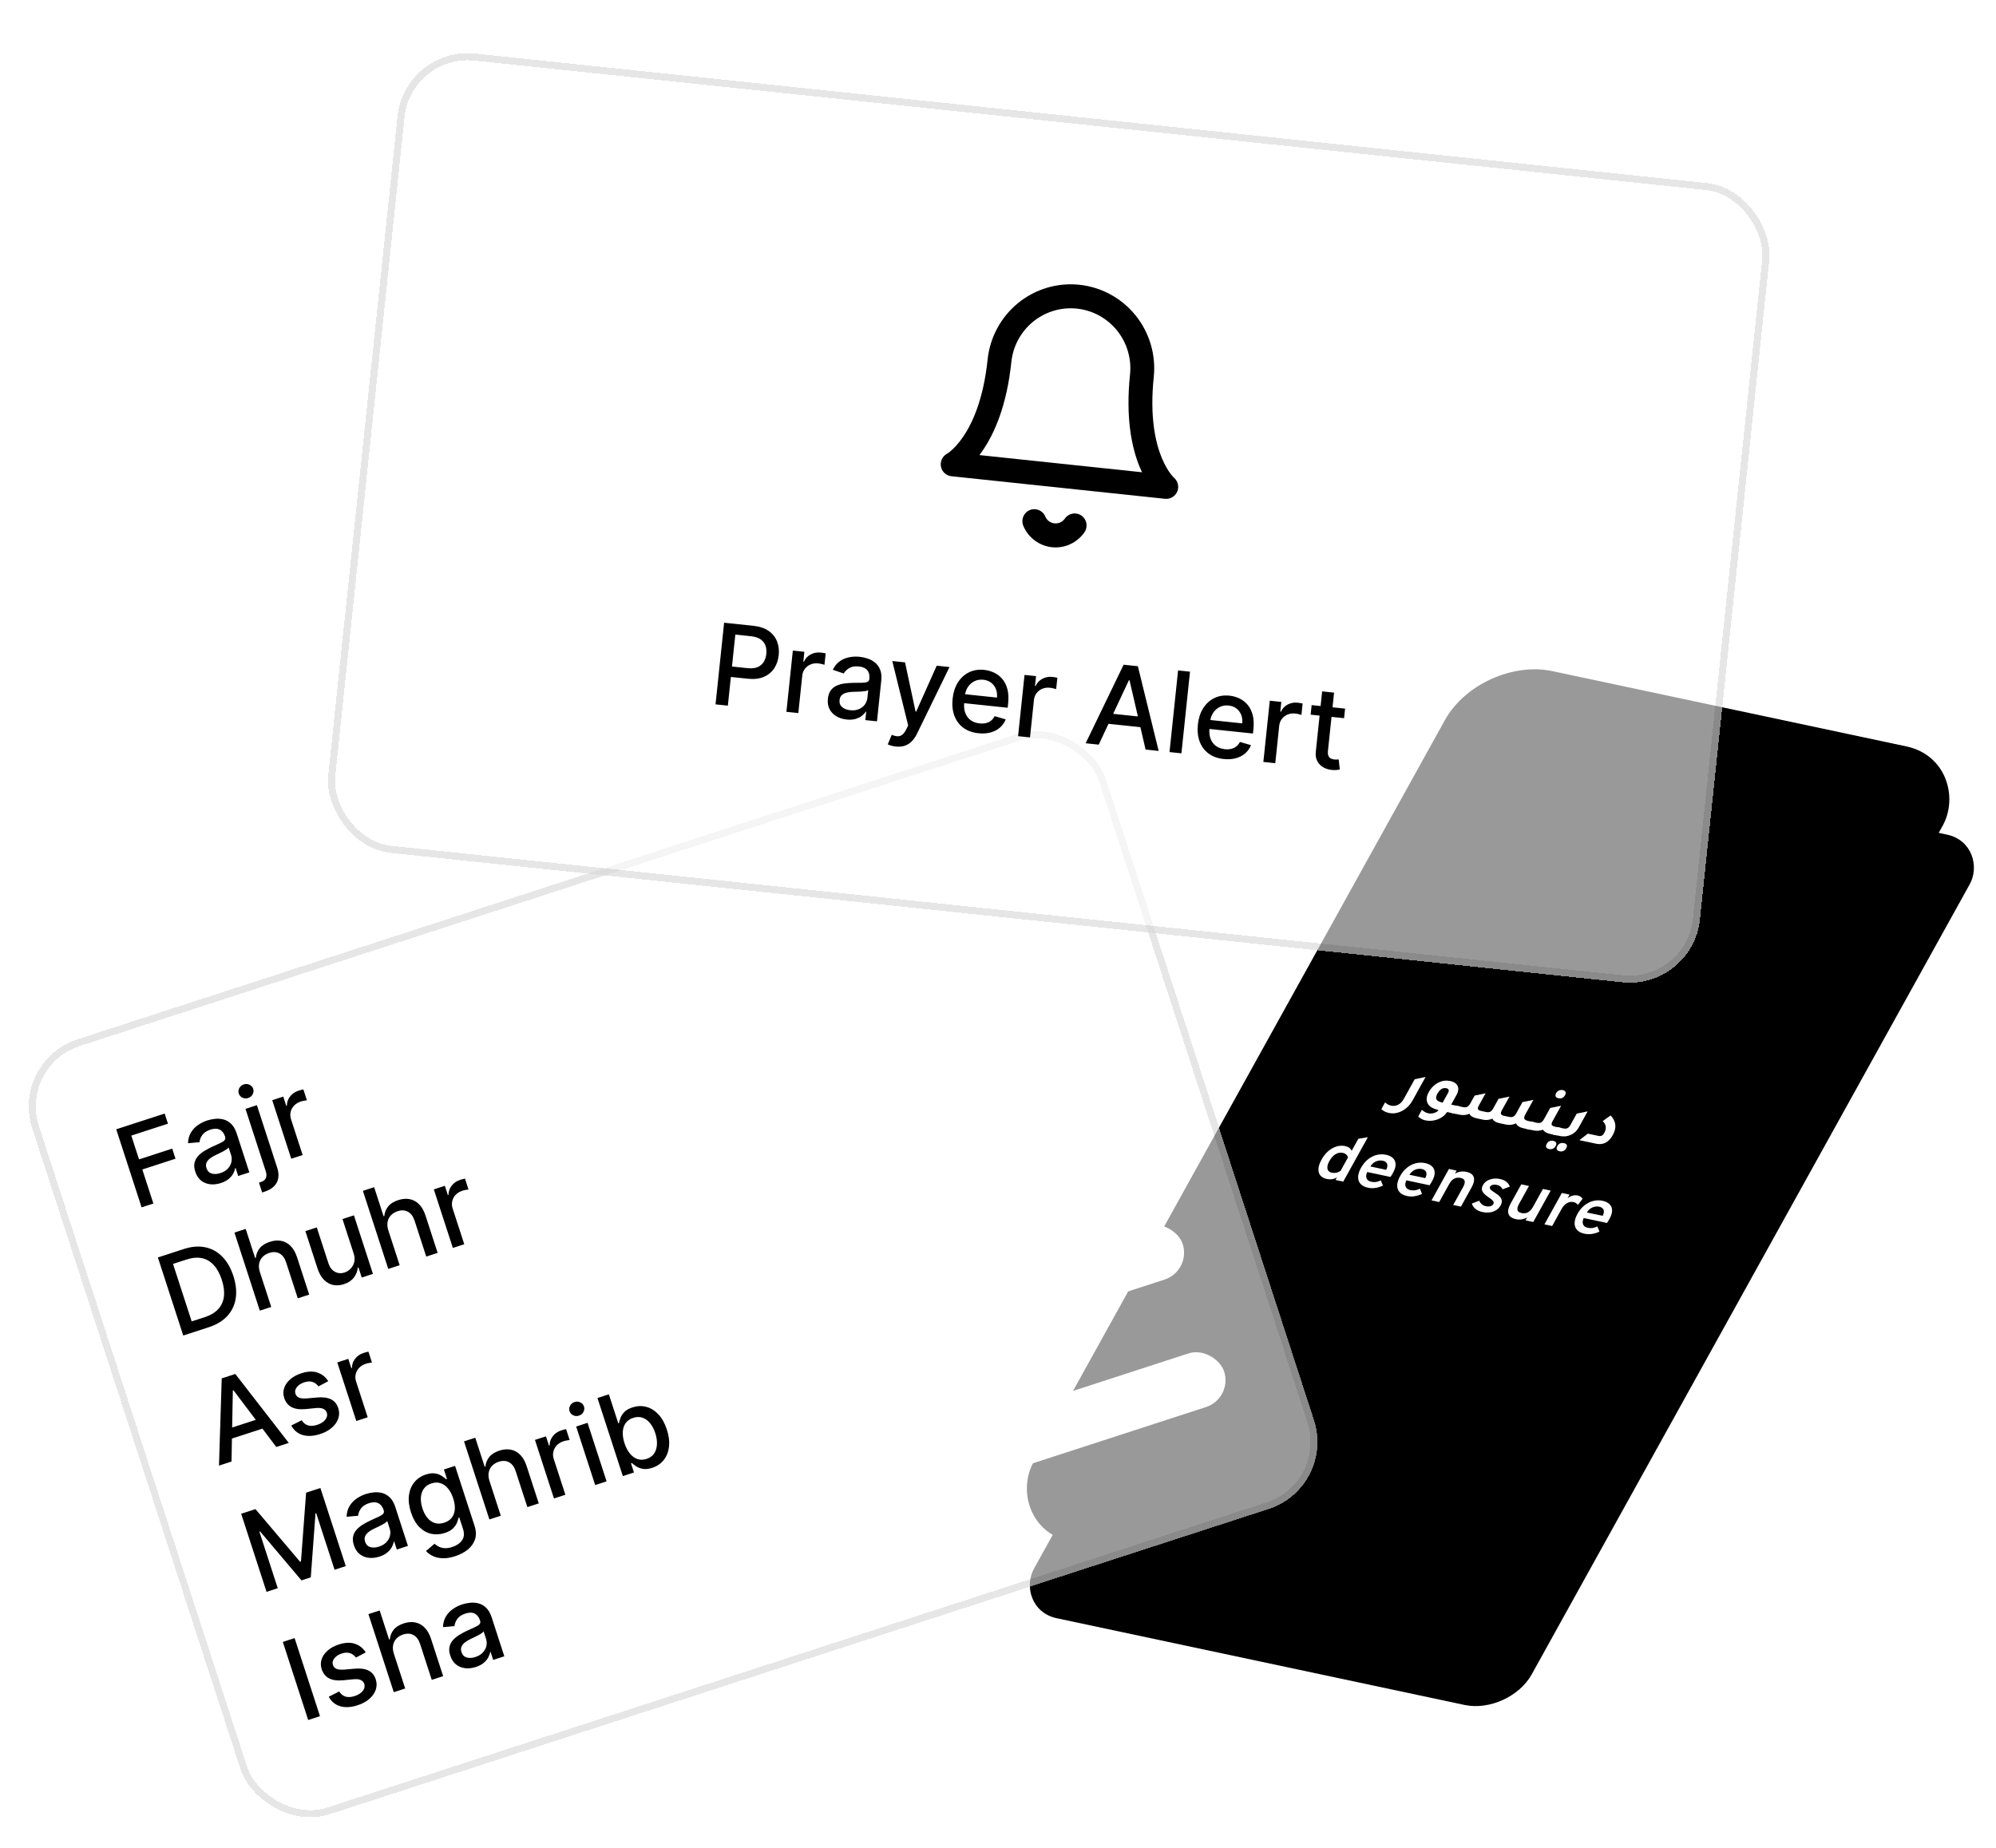 <svg width="311" height="288" viewBox="0 0 311 288" fill="none" xmlns="http://www.w3.org/2000/svg">
<rect width="79.287" height="155.002" rx="7.143" transform="matrix(0.978 0.208 -0.485 0.875 232.826 115.063)" fill="#424242" style="fill:#424242;fill:color(display-p3 0.258 0.258 0.258);fill-opacity:1;"/>
<rect width="79.287" height="155.002" rx="11.429" transform="matrix(0.978 0.208 -0.485 0.875 230.683 102.206)" fill="black" style="fill:black;fill-opacity:1;"/>
<rect width="70.715" height="146.431" rx="7.857" transform="matrix(0.978 0.208 -0.485 0.875 232.797 106.846)" fill="url(#paint0_linear_14_62)" style=""/>
<g clip-path="url(#clip0_14_62)">
<path d="M220.093 171.489C219.682 172.23 219.12 172.782 218.408 173.145C217.749 173.484 217.073 173.579 216.38 173.432C215.93 173.336 215.547 173.141 215.232 172.845L215.816 171.791C216.085 172.055 216.398 172.225 216.755 172.301C217.148 172.385 217.516 172.334 217.858 172.15C218.203 171.973 218.487 171.684 218.71 171.281L220.426 168.186L222.122 167.829L220.093 171.489Z" fill="white" style="fill:white;fill-opacity:1;"/>
<path d="M227.43 172.417L226.787 173.576L225.469 173.296C225.1 173.861 224.559 174.26 223.846 174.494C223.262 174.684 222.684 174.718 222.112 174.597C221.662 174.501 221.283 174.299 220.975 173.991L221.554 172.946C221.83 173.226 222.161 173.407 222.546 173.489C222.847 173.553 223.152 173.536 223.462 173.437C223.779 173.341 224.005 173.192 224.14 172.992C224.086 172.974 224 172.948 223.882 172.916C223.768 172.878 223.68 172.848 223.62 172.828C222.923 172.601 222.498 172.222 222.346 171.69C222.219 171.241 222.304 170.749 222.602 170.212C222.991 169.51 223.514 168.999 224.169 168.681C224.746 168.404 225.345 168.332 225.967 168.464C226.603 168.599 226.999 168.887 227.154 169.327C227.288 169.705 227.215 170.147 226.935 170.651L226.112 172.137L227.43 172.417ZM225.606 170.347C225.84 169.926 225.753 169.672 225.346 169.585C224.803 169.47 224.338 169.76 223.952 170.456C223.609 171.076 223.732 171.488 224.321 171.692C224.411 171.732 224.563 171.782 224.777 171.842L225.606 170.347Z" fill="white" style="fill:white;fill-opacity:1;"/>
<path d="M226.146 173.44L226.788 172.281L227.925 172.522C228.196 172.58 228.417 172.57 228.588 172.492C228.77 172.409 228.93 172.243 229.068 171.994L229.769 170.729L231.47 170.383L230.418 172.281C230.28 172.53 230.238 172.721 230.292 172.854C230.35 172.98 230.515 173.073 230.786 173.13L231.515 173.285C231.786 173.343 232.008 173.333 232.179 173.255C232.353 173.171 232.509 173.004 232.648 172.755L233.487 171.24L235.193 170.885L233.998 173.042C233.86 173.291 233.818 173.482 233.872 173.615C233.937 173.743 234.105 173.836 234.376 173.893L235.105 174.048C235.377 174.106 235.598 174.096 235.769 174.018C235.944 173.934 236.1 173.767 236.238 173.518L237.221 171.745L238.922 171.399L237.673 173.652C237.503 173.958 237.451 174.19 237.516 174.346C237.588 174.505 237.788 174.619 238.117 174.688L239.103 174.898L238.46 176.058L237.399 175.832C236.799 175.705 236.402 175.449 236.207 175.065C235.719 175.296 235.202 175.358 234.655 175.249L233.594 175.023C233.066 174.911 232.711 174.679 232.531 174.326C232.072 174.535 231.587 174.589 231.076 174.488L230.015 174.262C229.486 174.15 229.132 173.918 228.952 173.565C228.46 173.775 227.95 173.824 227.421 173.711L226.146 173.44Z" fill="white" style="fill:white;fill-opacity:1;"/>
<path d="M242.811 171.144C242.597 171.099 242.457 171.005 242.393 170.862C242.328 170.72 242.35 170.55 242.46 170.352C242.563 170.167 242.71 170.03 242.903 169.942C243.095 169.855 243.298 169.834 243.513 169.879C243.727 169.925 243.863 170.018 243.921 170.159C243.989 170.295 243.97 170.459 243.864 170.65C243.627 171.078 243.276 171.243 242.811 171.144ZM242.274 175.572L243.238 175.777L242.596 176.937L241.503 176.704C240.981 176.593 240.618 176.377 240.413 176.055C239.932 176.231 239.43 176.264 238.909 176.153L237.816 175.921L238.458 174.761L239.423 174.966C239.695 175.024 239.916 175.014 240.087 174.936C240.261 174.851 240.418 174.685 240.556 174.436L241.538 172.663L243.239 172.317L241.906 174.723C241.768 174.972 241.726 175.163 241.78 175.296C241.838 175.422 242.002 175.514 242.274 175.572Z" fill="white" style="fill:white;fill-opacity:1;"/>
<path d="M241.95 176.799L242.593 175.64L243.557 175.845C243.829 175.903 244.05 175.892 244.221 175.815C244.395 175.73 244.552 175.563 244.69 175.314L245.673 173.541L247.374 173.196L246.008 175.659C245.686 176.24 245.235 176.651 244.654 176.892C244.145 177.105 243.608 177.152 243.043 177.032L241.95 176.799ZM241.344 179.059C241.13 179.014 240.99 178.92 240.925 178.778C240.86 178.635 240.883 178.465 240.993 178.267C241.223 177.852 241.574 177.694 242.045 177.794C242.26 177.84 242.397 177.93 242.459 178.064C242.524 178.207 242.503 178.374 242.397 178.565C242.159 178.993 241.808 179.158 241.344 179.059ZM242.995 179.41C242.78 179.365 242.641 179.271 242.576 179.128C242.511 178.986 242.533 178.816 242.643 178.618C242.873 178.203 243.224 178.045 243.696 178.145C243.91 178.191 244.048 178.281 244.109 178.415C244.174 178.558 244.153 178.725 244.047 178.916C243.81 179.344 243.459 179.509 242.995 179.41Z" fill="white" style="fill:white;fill-opacity:1;"/>
<path d="M246.084 177.678L247.402 176.662L249.095 177.022C249.459 177.099 249.746 176.95 249.955 176.573C250.348 175.864 250.27 175.24 249.722 174.702L250.95 173.828C251.81 174.725 251.925 175.742 251.295 176.879C250.664 178.016 249.799 178.468 248.699 178.234L246.084 177.678Z" fill="white" style="fill:white;fill-opacity:1;"/>
<path d="M206.759 183.731C206.055 183.581 205.63 183.236 205.483 182.694C205.336 182.152 205.484 181.482 205.927 180.683C206.212 180.169 206.553 179.74 206.952 179.396C207.355 179.05 207.783 178.807 208.236 178.667C208.692 178.529 209.149 178.508 209.606 178.605C210.114 178.713 210.447 178.959 210.605 179.342L211.649 177.459L213.128 177.222L209.293 184.141L208.087 183.885L208.305 183.492C207.825 183.768 207.309 183.848 206.759 183.731ZM207.512 182.75C207.752 182.801 207.985 182.802 208.211 182.754C208.441 182.707 208.661 182.612 208.871 182.471L210.026 180.387C209.993 180.209 209.905 180.054 209.762 179.924C209.622 179.794 209.443 179.706 209.225 179.66C208.832 179.576 208.454 179.644 208.089 179.863C207.727 180.082 207.409 180.441 207.132 180.939C206.955 181.259 206.853 181.544 206.826 181.795C206.798 182.047 206.842 182.256 206.957 182.423C207.073 182.587 207.259 182.696 207.512 182.75Z" fill="white" style="fill:white;fill-opacity:1;"/>
<path d="M213.139 185.087C212.621 184.977 212.234 184.775 211.977 184.481C211.721 184.187 211.599 183.828 211.611 183.402C211.625 182.973 211.775 182.501 212.06 181.987C212.356 181.453 212.712 181.019 213.13 180.682C213.55 180.343 214.004 180.111 214.493 179.986C214.981 179.862 215.477 179.853 215.981 179.96C216.413 180.052 216.76 180.218 217.022 180.46C217.287 180.702 217.429 181.018 217.449 181.408C217.47 181.794 217.334 182.253 217.04 182.783C216.994 182.866 216.937 182.965 216.87 183.079C216.804 183.19 216.731 183.301 216.649 183.412L213.032 182.643C212.915 182.897 212.861 183.128 212.869 183.337C212.88 183.547 212.952 183.724 213.083 183.87C213.215 184.012 213.41 184.111 213.668 184.166C213.918 184.219 214.159 184.229 214.393 184.197C214.628 184.161 214.88 184.079 215.147 183.95L215.48 184.754C215.132 184.927 214.758 185.047 214.357 185.116C213.959 185.185 213.553 185.175 213.139 185.087ZM213.518 181.777L215.988 182.302C216.107 182.067 216.167 181.851 216.168 181.655C216.172 181.459 216.115 181.295 215.997 181.163C215.88 181.028 215.699 180.934 215.452 180.881C215.109 180.808 214.763 180.842 214.414 180.982C214.068 181.123 213.77 181.388 213.518 181.777Z" fill="white" style="fill:white;fill-opacity:1;"/>
<path d="M219.23 186.382C218.712 186.272 218.325 186.07 218.068 185.776C217.812 185.482 217.69 185.122 217.702 184.697C217.717 184.268 217.866 183.796 218.151 183.282C218.447 182.748 218.804 182.313 219.222 181.977C219.641 181.638 220.096 181.406 220.584 181.281C221.072 181.157 221.568 181.148 222.072 181.255C222.504 181.347 222.851 181.513 223.113 181.755C223.378 181.997 223.521 182.312 223.54 182.702C223.561 183.089 223.425 183.547 223.131 184.078C223.085 184.161 223.028 184.259 222.961 184.374C222.896 184.485 222.822 184.596 222.74 184.707L219.123 183.938C219.007 184.192 218.952 184.423 218.96 184.632C218.972 184.841 219.043 185.019 219.174 185.165C219.307 185.307 219.502 185.406 219.759 185.46C220.009 185.514 220.251 185.524 220.485 185.491C220.72 185.456 220.971 185.374 221.238 185.245L221.571 186.049C221.224 186.222 220.85 186.342 220.448 186.41C220.051 186.479 219.645 186.47 219.23 186.382ZM219.609 183.072L222.08 183.597C222.198 183.362 222.258 183.146 222.259 182.95C222.263 182.754 222.206 182.59 222.088 182.458C221.972 182.322 221.79 182.229 221.543 182.176C221.201 182.103 220.854 182.137 220.505 182.277C220.16 182.418 219.861 182.683 219.609 183.072Z" fill="white" style="fill:white;fill-opacity:1;"/>
<path d="M223.047 187.064L225.761 182.167L226.962 182.423L226.696 182.902C226.979 182.737 227.267 182.632 227.559 182.587C227.857 182.54 228.162 182.549 228.472 182.615C229.105 182.75 229.49 183.024 229.627 183.439C229.764 183.854 229.648 184.395 229.278 185.063L227.629 188.038L226.423 187.782L227.963 185.003C228.19 184.594 228.272 184.27 228.208 184.032C228.148 183.794 227.943 183.638 227.593 183.564C227.214 183.483 226.875 183.522 226.576 183.68C226.281 183.838 226.021 184.119 225.798 184.521L224.247 187.32L223.047 187.064Z" fill="white" style="fill:white;fill-opacity:1;"/>
<path d="M230.947 188.872C230.536 188.785 230.184 188.623 229.892 188.386C229.602 188.145 229.416 187.868 229.335 187.555L230.479 187.112C230.57 187.328 230.706 187.512 230.885 187.665C231.064 187.817 231.266 187.917 231.491 187.965C231.777 188.026 232.024 188.028 232.23 187.972C232.439 187.913 232.589 187.8 232.681 187.634C232.738 187.532 232.753 187.432 232.728 187.333C232.704 187.232 232.626 187.121 232.494 187C232.361 186.879 232.167 186.732 231.911 186.56C231.408 186.228 231.093 185.918 230.965 185.63C230.838 185.339 230.874 185.016 231.07 184.662C231.291 184.262 231.649 183.978 232.143 183.808C232.636 183.638 233.169 183.613 233.74 183.735C234.13 183.818 234.452 183.961 234.706 184.165C234.966 184.367 235.146 184.618 235.247 184.918L234.122 185.337C233.962 184.971 233.658 184.74 233.212 184.646C232.972 184.595 232.758 184.596 232.569 184.648C232.382 184.698 232.251 184.79 232.177 184.924C232.102 185.058 232.118 185.195 232.224 185.335C232.335 185.473 232.576 185.659 232.947 185.891C233.287 186.099 233.544 186.305 233.718 186.51C233.895 186.716 233.989 186.928 233.999 187.148C234.012 187.369 233.948 187.607 233.806 187.863C233.557 188.313 233.176 188.628 232.665 188.809C232.159 188.987 231.586 189.008 230.947 188.872Z" fill="white" style="fill:white;fill-opacity:1;"/>
<path d="M236.199 189.989C235.567 189.854 235.18 189.579 235.039 189.164C234.898 188.748 235.012 188.208 235.38 187.544L237.032 184.563L238.233 184.818L236.698 187.588C236.467 188.003 236.382 188.33 236.442 188.567C236.507 188.803 236.715 188.957 237.065 189.032C237.447 189.113 237.786 189.074 238.082 188.916C238.379 188.754 238.639 188.472 238.863 188.07L240.408 185.281L241.614 185.537L238.9 190.434L237.694 190.178L237.949 189.718C237.675 189.874 237.391 189.974 237.099 190.019C236.81 190.065 236.51 190.055 236.199 189.989Z" fill="white" style="fill:white;fill-opacity:1;"/>
<path d="M240.641 190.804L243.355 185.907L244.556 186.162L244.242 186.728C244.466 186.54 244.719 186.408 245.001 186.332C245.286 186.257 245.559 186.247 245.82 186.302C246.188 186.381 246.439 186.554 246.574 186.822L245.858 187.778C245.776 187.654 245.678 187.556 245.565 187.486C245.453 187.415 245.314 187.363 245.15 187.328C244.921 187.279 244.696 187.288 244.475 187.356C244.254 187.423 244.045 187.541 243.848 187.71C243.654 187.879 243.485 188.093 243.342 188.352L241.841 191.059L240.641 190.804Z" fill="white" style="fill:white;fill-opacity:1;"/>
<path d="M246.872 192.257C246.354 192.147 245.967 191.945 245.71 191.651C245.454 191.358 245.332 190.998 245.344 190.572C245.358 190.143 245.508 189.671 245.793 189.157C246.089 188.624 246.445 188.189 246.863 187.853C247.283 187.513 247.737 187.281 248.226 187.157C248.714 187.032 249.21 187.023 249.714 187.13C250.146 187.222 250.493 187.389 250.755 187.63C251.02 187.872 251.162 188.188 251.182 188.578C251.203 188.964 251.067 189.423 250.773 189.953C250.727 190.036 250.67 190.135 250.603 190.249C250.537 190.36 250.464 190.471 250.382 190.582L246.765 189.813C246.648 190.067 246.594 190.298 246.602 190.507C246.614 190.717 246.685 190.894 246.816 191.04C246.948 191.183 247.143 191.281 247.401 191.336C247.651 191.389 247.892 191.399 248.126 191.367C248.362 191.331 248.613 191.249 248.88 191.12L249.213 191.925C248.865 192.097 248.491 192.218 248.09 192.286C247.692 192.355 247.286 192.345 246.872 192.257ZM247.251 188.947L249.721 189.472C249.84 189.237 249.9 189.021 249.901 188.825C249.905 188.629 249.848 188.466 249.73 188.333C249.613 188.198 249.432 188.104 249.185 188.052C248.842 187.979 248.496 188.012 248.147 188.152C247.801 188.293 247.503 188.558 247.251 188.947Z" fill="white" style="fill:white;fill-opacity:1;"/>
</g>
<g filter="url(#filter0_bd_14_62)">
<g clip-path="url(#clip1_14_62)">
<rect x="1.62" y="160.961" width="175.904" height="126.988" rx="10.994" transform="rotate(-18 1.62 160.961)" fill="white" fill-opacity="0.6" style="fill:white;fill-opacity:0.6;" shape-rendering="crispEdges"/>
<path d="M22.063 183.753L18.11 171.586L25.655 169.135L26.168 170.715L20.459 172.57L21.663 176.277L26.832 174.598L27.344 176.172L22.175 177.852L23.899 183.157L22.063 183.753ZM34.411 179.964C33.833 180.152 33.276 180.215 32.739 180.153C32.201 180.087 31.728 179.893 31.321 179.57C30.918 179.245 30.619 178.784 30.425 178.186C30.258 177.671 30.219 177.215 30.309 176.818C30.399 176.421 30.58 176.071 30.854 175.767C31.128 175.464 31.456 175.195 31.84 174.961C32.224 174.727 32.623 174.514 33.038 174.322C33.564 174.081 33.991 173.886 34.319 173.735C34.645 173.581 34.87 173.431 34.994 173.286C35.117 173.141 35.144 172.961 35.075 172.747L35.061 172.706C34.893 172.187 34.615 171.833 34.23 171.643C33.848 171.451 33.37 171.449 32.796 171.636C32.198 171.83 31.769 172.116 31.511 172.493C31.255 172.865 31.114 173.233 31.088 173.596L29.295 173.758C29.313 173.14 29.456 172.598 29.726 172.134C29.998 171.664 30.359 171.271 30.808 170.955C31.255 170.634 31.754 170.385 32.305 170.206C32.669 170.087 33.069 170.005 33.506 169.96C33.945 169.909 34.379 169.939 34.809 170.049C35.242 170.158 35.642 170.384 36.009 170.73C36.373 171.071 36.664 171.574 36.88 172.24L38.849 178.299L37.114 178.863L36.709 177.615L36.638 177.638C36.597 177.906 36.498 178.187 36.341 178.484C36.183 178.78 35.948 179.06 35.635 179.324C35.322 179.587 34.914 179.801 34.411 179.964ZM34.334 178.413C34.825 178.254 35.214 178.02 35.499 177.713C35.789 177.404 35.974 177.064 36.054 176.692C36.137 176.314 36.12 175.946 36.003 175.585L35.621 174.409C35.578 174.493 35.475 174.592 35.311 174.707C35.149 174.816 34.96 174.928 34.743 175.042C34.525 175.153 34.312 175.259 34.105 175.361C33.896 175.46 33.721 175.543 33.581 175.61C33.251 175.766 32.96 175.941 32.708 176.137C32.46 176.331 32.283 176.553 32.176 176.803C32.071 177.047 32.07 177.327 32.173 177.644C32.316 178.084 32.587 178.364 32.985 178.484C33.382 178.6 33.831 178.577 34.334 178.413ZM38.25 168.405L40.026 167.828L43.184 177.547C43.383 178.157 43.439 178.708 43.353 179.2C43.272 179.691 43.051 180.115 42.69 180.473C42.333 180.83 41.84 181.111 41.21 181.315C41.147 181.336 41.087 181.355 41.032 181.373C40.972 181.393 40.91 181.411 40.846 181.427L40.349 179.9C40.405 179.882 40.455 179.866 40.498 179.852C40.538 179.839 40.583 179.824 40.635 179.808C41.054 179.671 41.321 179.46 41.434 179.174C41.552 178.89 41.542 178.536 41.404 178.113L38.25 168.405ZM38.672 166.712C38.363 166.812 38.064 166.795 37.775 166.661C37.489 166.522 37.299 166.308 37.205 166.019C37.11 165.726 37.138 165.441 37.289 165.164C37.443 164.882 37.674 164.691 37.983 164.591C38.292 164.49 38.589 164.51 38.875 164.649C39.164 164.783 39.356 164.996 39.451 165.289C39.545 165.578 39.515 165.864 39.362 166.146C39.211 166.423 38.981 166.611 38.672 166.712ZM45.381 176.177L42.416 167.052L44.133 166.494L44.604 167.943L44.699 167.913C44.706 167.367 44.873 166.886 45.202 166.468C45.533 166.046 45.966 165.747 46.501 165.573C46.611 165.537 46.743 165.499 46.897 165.458C47.054 165.416 47.178 165.386 47.269 165.37L47.821 167.069C47.743 167.072 47.609 167.092 47.419 167.127C47.228 167.159 47.041 167.204 46.859 167.263C46.439 167.4 46.094 167.61 45.823 167.895C45.555 168.175 45.377 168.502 45.288 168.877C45.199 169.248 45.218 169.631 45.347 170.027L47.157 175.6L45.381 176.177ZM32.491 202.446L28.552 203.726L24.599 191.559L28.663 190.238C29.855 189.851 30.958 189.762 31.972 189.971C32.984 190.176 33.865 190.658 34.616 191.417C35.368 192.171 35.95 193.18 36.361 194.443C36.772 195.71 36.895 196.875 36.727 197.936C36.564 198.997 36.126 199.914 35.414 200.688C34.701 201.458 33.727 202.044 32.491 202.446ZM29.867 201.525L31.869 200.874C32.796 200.573 33.51 200.149 34.01 199.601C34.51 199.049 34.804 198.391 34.892 197.626C34.98 196.858 34.867 195.992 34.555 195.03C34.244 194.075 33.829 193.315 33.308 192.749C32.79 192.181 32.177 191.822 31.467 191.672C30.757 191.522 29.958 191.591 29.071 191.879L26.956 192.566L29.867 201.525ZM40.499 193.854L42.26 199.272L40.483 199.849L36.53 187.682L38.282 187.113L39.753 191.64L39.866 191.603C39.921 191.042 40.121 190.546 40.466 190.114C40.812 189.682 41.339 189.351 42.048 189.121C42.674 188.917 43.262 188.868 43.813 188.974C44.368 189.078 44.858 189.344 45.281 189.771C45.707 190.193 46.044 190.785 46.291 191.545L48.177 197.349L46.4 197.926L44.584 192.336C44.366 191.667 44.026 191.204 43.561 190.947C43.096 190.687 42.556 190.657 41.942 190.856C41.522 190.993 41.175 191.204 40.9 191.49C40.629 191.775 40.455 192.121 40.377 192.527C40.301 192.928 40.342 193.371 40.499 193.854ZM55.098 190.917L53.363 185.576L55.145 184.997L58.11 194.122L56.363 194.689L55.85 193.109L55.755 193.14C55.703 193.695 55.498 194.211 55.14 194.686C54.785 195.156 54.265 195.502 53.58 195.725C52.994 195.915 52.433 195.955 51.898 195.845C51.365 195.729 50.887 195.457 50.464 195.03C50.044 194.601 49.712 194.011 49.468 193.258L47.582 187.454L49.358 186.877L51.175 192.467C51.377 193.089 51.71 193.528 52.174 193.784C52.639 194.041 53.146 194.079 53.696 193.901C54.029 193.792 54.333 193.602 54.608 193.329C54.886 193.054 55.08 192.713 55.188 192.306C55.3 191.897 55.27 191.434 55.098 190.917ZM60.512 187.351L62.273 192.769L60.496 193.346L56.543 181.179L58.296 180.61L59.767 185.137L59.88 185.1C59.934 184.54 60.134 184.043 60.48 183.611C60.825 183.179 61.352 182.848 62.062 182.618C62.687 182.415 63.276 182.366 63.827 182.471C64.382 182.576 64.871 182.841 65.294 183.269C65.72 183.691 66.057 184.282 66.304 185.042L68.19 190.847L66.414 191.424L64.597 185.833C64.38 185.164 64.039 184.701 63.575 184.445C63.109 184.184 62.569 184.154 61.956 184.353C61.536 184.49 61.188 184.701 60.914 184.988C60.643 185.273 60.468 185.618 60.39 186.025C60.315 186.426 60.355 186.868 60.512 187.351ZM70.56 190.076L67.595 180.951L69.312 180.393L69.783 181.843L69.878 181.812C69.885 181.267 70.053 180.785 70.381 180.368C70.712 179.945 71.145 179.647 71.68 179.473C71.791 179.437 71.923 179.398 72.076 179.357C72.233 179.315 72.357 179.286 72.448 179.269L73 180.968C72.922 180.972 72.788 180.991 72.599 181.027C72.407 181.058 72.221 181.103 72.038 181.163C71.619 181.299 71.273 181.51 71.002 181.795C70.734 182.075 70.556 182.402 70.468 182.776C70.378 183.147 70.397 183.531 70.526 183.927L72.337 189.499L70.56 190.076ZM36.07 223.364L34.121 223.997L34.546 210.407L36.667 209.718L44.999 220.463L43.05 221.096L36.375 212.256L36.28 212.287L36.07 223.364ZM34.848 218.493L41.169 216.439L41.671 217.984L35.35 220.038L34.848 218.493ZM51.145 210.84L49.627 211.648C49.493 211.464 49.322 211.303 49.115 211.164C48.912 211.025 48.669 210.935 48.385 210.896C48.1 210.857 47.774 210.897 47.406 211.017C46.903 211.181 46.52 211.43 46.256 211.765C45.992 212.096 45.917 212.438 46.031 212.79C46.13 213.095 46.323 213.304 46.609 213.417C46.895 213.53 47.309 213.564 47.851 213.519L49.409 213.381C50.311 213.302 51.034 213.398 51.578 213.668C52.121 213.938 52.497 214.396 52.707 215.042C52.885 215.588 52.884 216.127 52.706 216.658C52.531 217.183 52.202 217.658 51.718 218.082C51.238 218.505 50.63 218.837 49.893 219.076C48.871 219.408 47.967 219.461 47.179 219.235C46.391 219.005 45.792 218.51 45.383 217.75L47.015 216.93C47.268 217.343 47.597 217.61 48.005 217.732C48.411 217.85 48.881 217.822 49.416 217.648C49.998 217.459 50.424 217.187 50.694 216.832C50.963 216.473 51.04 216.118 50.925 215.765C50.833 215.48 50.648 215.275 50.371 215.15C50.098 215.025 49.728 214.983 49.26 215.025L47.605 215.189C46.691 215.271 45.961 215.167 45.415 214.876C44.873 214.583 44.497 214.112 44.286 213.463C44.111 212.924 44.108 212.404 44.278 211.902C44.448 211.4 44.761 210.95 45.219 210.552C45.675 210.15 46.245 209.838 46.931 209.615C47.917 209.294 48.763 209.256 49.468 209.5C50.172 209.74 50.731 210.186 51.145 210.84ZM55.517 217.045L52.552 207.92L54.269 207.362L54.74 208.811L54.835 208.781C54.842 208.235 55.009 207.754 55.338 207.336C55.669 206.914 56.102 206.615 56.637 206.442C56.748 206.405 56.88 206.367 57.032 206.326C57.19 206.284 57.314 206.254 57.405 206.238L57.957 207.937C57.879 207.94 57.745 207.96 57.555 207.995C57.364 208.027 57.177 208.072 56.995 208.131C56.575 208.268 56.23 208.478 55.959 208.763C55.691 209.043 55.513 209.37 55.424 209.745C55.334 210.116 55.354 210.499 55.483 210.895L57.293 216.468L55.517 217.045ZM37.578 231.503L39.806 230.779L46.752 238.978L46.895 238.932L47.695 228.216L49.923 227.492L53.876 239.659L52.13 240.226L49.269 231.422L49.156 231.459L48.423 241.411L46.973 241.882L40.528 234.255L40.415 234.292L43.278 243.102L41.531 243.67L37.578 231.503ZM59.124 238.177C58.546 238.365 57.988 238.428 57.451 238.366C56.913 238.3 56.441 238.105 56.033 237.782C55.63 237.458 55.331 236.997 55.137 236.398C54.97 235.884 54.931 235.428 55.021 235.031C55.111 234.634 55.293 234.283 55.566 233.98C55.84 233.676 56.169 233.408 56.552 233.174C56.936 232.939 57.335 232.726 57.75 232.535C58.276 232.294 58.703 232.098 59.031 231.948C59.357 231.794 59.582 231.644 59.706 231.499C59.83 231.353 59.857 231.174 59.787 230.96L59.774 230.918C59.605 230.4 59.328 230.045 58.942 229.855C58.56 229.664 58.082 229.662 57.508 229.848C56.91 230.043 56.482 230.328 56.223 230.706C55.968 231.078 55.827 231.445 55.8 231.809L54.007 231.971C54.025 231.352 54.169 230.811 54.438 230.346C54.711 229.877 55.071 229.484 55.52 229.167C55.968 228.847 56.467 228.597 57.017 228.418C57.382 228.3 57.782 228.218 58.218 228.173C58.657 228.122 59.091 228.152 59.521 228.261C59.955 228.37 60.355 228.597 60.721 228.942C61.086 229.283 61.376 229.787 61.593 230.452L63.561 236.512L61.827 237.075L61.421 235.828L61.35 235.851C61.31 236.118 61.211 236.4 61.053 236.696C60.896 236.993 60.66 237.273 60.347 237.536C60.035 237.8 59.627 238.014 59.124 238.177ZM59.047 236.626C59.538 236.466 59.926 236.233 60.212 235.925C60.501 235.617 60.686 235.276 60.767 234.904C60.85 234.527 60.833 234.158 60.716 233.798L60.334 232.621C60.291 232.705 60.187 232.805 60.023 232.919C59.862 233.029 59.672 233.141 59.456 233.255C59.237 233.365 59.025 233.471 58.817 233.574C58.608 233.672 58.434 233.755 58.294 233.823C57.963 233.978 57.672 234.154 57.42 234.35C57.173 234.544 56.995 234.766 56.888 235.015C56.783 235.259 56.783 235.54 56.886 235.857C57.028 236.296 57.299 236.576 57.697 236.696C58.094 236.813 58.544 236.789 59.047 236.626ZM70.927 238.112C70.202 238.348 69.547 238.455 68.963 238.435C68.382 238.413 67.877 238.3 67.446 238.093C67.016 237.887 66.659 237.625 66.376 237.305L67.698 236.179C67.862 236.319 68.064 236.457 68.305 236.593C68.552 236.732 68.852 236.82 69.206 236.858C69.564 236.895 69.988 236.834 70.48 236.674C71.153 236.456 71.656 236.111 71.989 235.639C72.323 235.171 72.374 234.581 72.142 233.868L71.559 232.074L71.447 232.111C71.403 232.34 71.318 232.606 71.194 232.909C71.073 233.211 70.866 233.506 70.575 233.793C70.283 234.081 69.857 234.315 69.299 234.497C68.578 234.731 67.874 234.773 67.186 234.625C66.501 234.471 65.883 234.118 65.332 233.566C64.783 233.008 64.35 232.245 64.035 231.274C63.72 230.304 63.614 229.419 63.718 228.619C63.825 227.818 64.108 227.139 64.567 226.583C65.024 226.022 65.619 225.623 66.352 225.385C66.918 225.201 67.406 225.148 67.817 225.225C68.226 225.297 68.568 225.427 68.843 225.614C69.122 225.799 69.346 225.969 69.515 226.124L69.645 226.082L69.165 224.603L70.905 224.037L73.936 233.364C74.191 234.148 74.218 234.851 74.017 235.473C73.816 236.094 73.444 236.627 72.9 237.07C72.361 237.513 71.703 237.86 70.927 238.112ZM69.212 232.896C69.723 232.73 70.116 232.471 70.392 232.119C70.67 231.761 70.827 231.329 70.864 230.822C70.903 230.31 70.821 229.739 70.616 229.11C70.416 228.496 70.15 227.985 69.816 227.577C69.482 227.168 69.096 226.891 68.659 226.744C68.22 226.593 67.741 226.602 67.222 226.771C66.688 226.944 66.287 227.228 66.021 227.621C65.753 228.01 65.605 228.47 65.576 229C65.55 229.53 65.632 230.085 65.822 230.667C66.016 231.266 66.278 231.761 66.606 232.153C66.935 232.545 67.319 232.81 67.758 232.948C68.201 233.084 68.686 233.067 69.212 232.896ZM76.269 226.393L78.029 231.811L76.253 232.388L72.299 220.221L74.052 219.652L75.523 224.179L75.636 224.142C75.69 223.582 75.89 223.085 76.236 222.653C76.581 222.221 77.109 221.89 77.818 221.66C78.443 221.456 79.032 221.408 79.583 221.513C80.138 221.618 80.627 221.883 81.05 222.311C81.476 222.733 81.813 223.324 82.06 224.084L83.946 229.888L82.17 230.466L80.353 224.875C80.136 224.206 79.795 223.743 79.331 223.487C78.865 223.226 78.325 223.196 77.712 223.395C77.292 223.532 76.944 223.743 76.67 224.029C76.399 224.315 76.224 224.66 76.146 225.067C76.071 225.468 76.112 225.91 76.269 226.393ZM86.316 229.118L83.352 219.993L85.068 219.435L85.539 220.885L85.634 220.854C85.641 220.309 85.809 219.827 86.137 219.41C86.468 218.987 86.901 218.689 87.436 218.515C87.547 218.479 87.679 218.44 87.832 218.399C87.989 218.357 88.113 218.328 88.204 218.311L88.756 220.01C88.678 220.014 88.544 220.033 88.355 220.069C88.163 220.1 87.977 220.145 87.794 220.205C87.375 220.341 87.029 220.552 86.759 220.837C86.49 221.117 86.312 221.444 86.224 221.818C86.134 222.189 86.153 222.573 86.282 222.969L88.093 228.541L86.316 229.118ZM92.737 227.032L89.772 217.907L91.548 217.33L94.513 226.455L92.737 227.032ZM90.212 216.207C89.903 216.308 89.604 216.291 89.315 216.157C89.029 216.018 88.839 215.804 88.745 215.515C88.65 215.222 88.678 214.937 88.829 214.66C88.982 214.378 89.214 214.187 89.522 214.087C89.832 213.986 90.129 214.006 90.415 214.145C90.704 214.279 90.896 214.492 90.991 214.785C91.085 215.074 91.055 215.36 90.901 215.642C90.751 215.919 90.521 216.107 90.212 216.207ZM97.046 225.632L93.092 213.465L94.869 212.888L96.338 217.409L96.445 217.374C96.486 217.151 96.563 216.883 96.676 216.57C96.789 216.258 96.987 215.952 97.272 215.654C97.554 215.352 97.979 215.109 98.545 214.925C99.282 214.686 100 214.658 100.699 214.843C101.398 215.027 102.026 215.416 102.583 216.01C103.143 216.603 103.584 217.393 103.904 218.379C104.224 219.365 104.335 220.264 104.235 221.076C104.134 221.884 103.858 222.571 103.408 223.138C102.956 223.701 102.361 224.102 101.625 224.341C101.07 224.522 100.586 224.576 100.173 224.504C99.764 224.431 99.42 224.302 99.141 224.117C98.862 223.932 98.638 223.76 98.468 223.6L98.319 223.649L98.78 225.068L97.046 225.632ZM97.304 220.504C97.512 221.146 97.788 221.678 98.131 222.1C98.474 222.523 98.867 222.814 99.308 222.973C99.748 223.127 100.223 223.122 100.734 222.956C101.265 222.783 101.663 222.499 101.928 222.102C102.192 221.701 102.336 221.227 102.36 220.681C102.387 220.133 102.302 219.554 102.104 218.944C101.908 218.342 101.642 217.831 101.304 217.411C100.97 216.99 100.578 216.699 100.127 216.539C99.681 216.378 99.19 216.384 98.655 216.557C98.141 216.725 97.748 216.999 97.478 217.38C97.211 217.76 97.064 218.217 97.037 218.752C97.009 219.286 97.098 219.87 97.304 220.504ZM45.903 250.879L49.856 263.046L48.02 263.642L44.067 251.475L45.903 250.879ZM56.984 253.104L55.467 253.912C55.332 253.728 55.162 253.567 54.955 253.429C54.752 253.289 54.508 253.199 54.224 253.16C53.94 253.121 53.613 253.162 53.245 253.281C52.742 253.445 52.359 253.694 52.096 254.029C51.831 254.36 51.756 254.702 51.871 255.055C51.97 255.36 52.162 255.568 52.449 255.681C52.735 255.794 53.149 255.828 53.69 255.783L55.248 255.645C56.151 255.566 56.874 255.662 57.417 255.932C57.96 256.202 58.336 256.66 58.546 257.306C58.724 257.852 58.724 258.391 58.546 258.922C58.371 259.447 58.041 259.922 57.557 260.346C57.077 260.769 56.469 261.101 55.732 261.34C54.71 261.672 53.806 261.725 53.019 261.499C52.23 261.269 51.632 260.774 51.222 260.014L52.855 259.195C53.107 259.607 53.437 259.875 53.844 259.996C54.25 260.114 54.72 260.086 55.255 259.912C55.837 259.723 56.263 259.451 56.533 259.096C56.802 258.737 56.879 258.382 56.765 258.029C56.672 257.744 56.487 257.539 56.21 257.415C55.938 257.289 55.567 257.247 55.099 257.29L53.445 257.453C52.53 257.535 51.8 257.431 51.254 257.14C50.713 256.847 50.336 256.376 50.125 255.727C49.95 255.188 49.947 254.668 50.117 254.166C50.287 253.664 50.6 253.214 51.058 252.816C51.514 252.414 52.085 252.102 52.77 251.879C53.756 251.559 54.602 251.52 55.307 251.764C56.011 252.004 56.57 252.45 56.984 253.104ZM61.372 253.314L63.133 258.732L61.356 259.309L57.403 247.142L59.156 246.573L60.627 251.1L60.739 251.063C60.794 250.502 60.994 250.006 61.339 249.574C61.685 249.142 62.212 248.811 62.921 248.581C63.547 248.377 64.135 248.328 64.686 248.434C65.241 248.538 65.731 248.804 66.154 249.231C66.58 249.653 66.917 250.245 67.164 251.005L69.05 256.809L67.273 257.386L65.457 251.796C65.24 251.127 64.899 250.664 64.434 250.408C63.969 250.147 63.429 250.117 62.815 250.316C62.395 250.453 62.048 250.664 61.773 250.95C61.502 251.235 61.328 251.581 61.25 251.987C61.174 252.388 61.215 252.831 61.372 253.314ZM74.141 255.378C73.563 255.566 73.005 255.629 72.469 255.567C71.931 255.501 71.458 255.306 71.051 254.983C70.648 254.659 70.349 254.198 70.155 253.6C69.987 253.085 69.949 252.629 70.039 252.232C70.129 251.835 70.31 251.485 70.584 251.181C70.858 250.878 71.186 250.609 71.57 250.375C71.954 250.141 72.353 249.928 72.768 249.736C73.294 249.495 73.721 249.299 74.048 249.149C74.375 248.995 74.6 248.845 74.723 248.7C74.847 248.555 74.874 248.375 74.805 248.161L74.791 248.12C74.622 247.601 74.345 247.246 73.96 247.056C73.578 246.865 73.1 246.863 72.525 247.049C71.927 247.244 71.499 247.53 71.241 247.907C70.985 248.279 70.844 248.647 70.818 249.01L69.025 249.172C69.043 248.553 69.186 248.012 69.456 247.548C69.728 247.078 70.089 246.685 70.537 246.369C70.985 246.048 71.484 245.798 72.035 245.62C72.399 245.501 72.799 245.419 73.236 245.374C73.674 245.323 74.109 245.353 74.539 245.463C74.972 245.571 75.372 245.798 75.738 246.143C76.103 246.485 76.394 246.988 76.61 247.653L78.579 253.713L76.844 254.277L76.439 253.029L76.368 253.052C76.327 253.319 76.228 253.601 76.071 253.897C75.913 254.194 75.678 254.474 75.365 254.738C75.052 255.001 74.644 255.215 74.141 255.378ZM74.064 253.827C74.555 253.667 74.944 253.434 75.229 253.127C75.519 252.818 75.704 252.478 75.784 252.106C75.867 251.728 75.85 251.359 75.733 250.999L75.351 249.823C75.308 249.907 75.205 250.006 75.04 250.121C74.879 250.23 74.69 250.342 74.473 250.456C74.255 250.566 74.042 250.673 73.835 250.775C73.626 250.874 73.451 250.957 73.311 251.024C72.981 251.18 72.69 251.355 72.438 251.551C72.19 251.745 72.013 251.967 71.906 252.216C71.801 252.461 71.8 252.741 71.903 253.058C72.046 253.498 72.316 253.777 72.715 253.898C73.111 254.014 73.561 253.99 74.064 253.827Z" fill="black" style="fill:black;fill-opacity:1;"/>
<g clip-path="url(#clip2_14_62)">
<rect x="125.914" y="137.915" width="39.578" height="8.795" rx="4.398" transform="rotate(-18 125.914 137.915)" fill="white" style="fill:white;fill-opacity:1;"/>
<rect x="132.368" y="157.782" width="39.578" height="8.795" rx="4.398" transform="rotate(-18 132.368 157.782)" fill="white" style="fill:white;fill-opacity:1;"/>
<rect x="138.823" y="177.648" width="39.578" height="8.795" rx="4.398" transform="rotate(-18 138.823 177.648)" fill="white" style="fill:white;fill-opacity:1;"/>
<rect x="145.278" y="197.514" width="39.578" height="8.795" rx="4.398" transform="rotate(-18 145.278 197.514)" fill="white" style="fill:white;fill-opacity:1;"/>
<rect x="151.733" y="217.38" width="39.578" height="8.795" rx="4.398" transform="rotate(-18 151.733 217.38)" fill="white" style="fill:white;fill-opacity:1;"/>
</g>
</g>
<rect x="2.313" y="161.314" width="174.805" height="125.889" rx="10.444" transform="rotate(-18 2.313 161.314)" stroke="black" stroke-opacity="0.1" style="stroke:black;stroke-opacity:0.1;" stroke-width="1.099" shape-rendering="crispEdges"/>
</g>
<g filter="url(#filter1_bd_14_62)">
<rect x="63.086" y="2.802" width="214.907" height="125.252" rx="10.994" transform="rotate(6 63.086 2.802)" fill="white" fill-opacity="0.6" style="fill:white;fill-opacity:0.6;" shape-rendering="crispEdges"/>
<rect x="63.575" y="3.406" width="213.807" height="124.153" rx="10.444" transform="rotate(6 63.575 3.406)" stroke="black" stroke-opacity="0.1" style="stroke:black;stroke-opacity:0.1;" stroke-width="1.099" shape-rendering="crispEdges"/>
<path fill-rule="evenodd" clip-rule="evenodd" d="M167.797 43.697C165.345 43.438 162.892 44.168 160.976 45.728C159.06 47.287 157.838 49.548 157.581 52.013C156.872 58.791 154.954 63.133 153.104 65.828C152.936 66.072 152.769 66.303 152.604 66.52L177.938 69.196C177.821 68.95 177.706 68.689 177.592 68.415C176.339 65.392 175.362 60.745 176.07 53.966C176.328 51.502 175.601 49.035 174.05 47.109C172.498 45.183 170.249 43.956 167.797 43.697ZM182.925 70.053C182.923 70.052 182.922 70.051 182.92 70.049C182.907 70.037 182.876 70.008 182.831 69.961C182.742 69.869 182.593 69.705 182.409 69.462C182.04 68.978 181.52 68.174 181.025 66.978C180.038 64.597 179.117 60.588 179.768 54.357C180.129 50.906 179.112 47.453 176.939 44.757C174.767 42.061 171.619 40.342 168.186 39.98C164.753 39.617 161.318 40.64 158.636 42.823C155.953 45.007 154.244 48.172 153.883 51.622C153.231 57.853 151.501 61.583 150.044 63.705C149.312 64.771 148.637 65.449 148.176 65.846C147.945 66.044 147.766 66.174 147.659 66.246C147.606 66.281 147.57 66.303 147.555 66.312C147.552 66.314 147.55 66.315 147.549 66.316C146.838 66.704 146.457 67.51 146.61 68.31C146.764 69.119 147.427 69.731 148.242 69.817L181.523 73.333C182.338 73.419 183.113 72.959 183.431 72.2C183.745 71.449 183.54 70.581 182.925 70.053Z" fill="black" style="fill:black;fill-opacity:1;"/>
<path fill-rule="evenodd" clip-rule="evenodd" d="M160.436 75.096C161.382 74.696 162.472 75.143 162.87 76.094C162.991 76.384 163.188 76.636 163.439 76.824C163.69 77.011 163.987 77.128 164.298 77.16C164.61 77.193 164.924 77.142 165.208 77.011C165.493 76.88 165.737 76.674 165.916 76.416C166.502 75.569 167.661 75.359 168.504 75.948C169.347 76.537 169.555 77.702 168.969 78.549C168.41 79.357 167.646 79.999 166.756 80.409C165.866 80.819 164.883 80.981 163.91 80.878C162.936 80.775 162.008 80.411 161.222 79.824C160.436 79.238 159.822 78.45 159.442 77.543C159.044 76.591 159.489 75.496 160.436 75.096Z" fill="black" style="fill:black;fill-opacity:1;"/>
<path d="M111.489 105.368L112.826 92.645L117.361 93.122C118.351 93.226 119.152 93.492 119.764 93.921C120.377 94.35 120.812 94.894 121.069 95.553C121.327 96.208 121.415 96.925 121.333 97.704C121.251 98.486 121.013 99.173 120.62 99.764C120.232 100.351 119.691 100.793 118.999 101.089C118.31 101.381 117.474 101.475 116.488 101.371L113.369 101.043L113.54 99.416L116.485 99.725C117.11 99.791 117.629 99.737 118.041 99.562C118.453 99.384 118.77 99.115 118.992 98.758C119.214 98.4 119.35 97.981 119.401 97.501C119.451 97.02 119.405 96.584 119.262 96.192C119.119 95.8 118.862 95.478 118.491 95.225C118.123 94.973 117.621 94.814 116.983 94.746L114.573 94.493L113.409 105.57L111.489 105.368ZM122.53 106.529L123.533 96.986L125.328 97.175L125.169 98.691L125.268 98.701C125.496 98.206 125.845 97.834 126.315 97.587C126.789 97.335 127.306 97.239 127.865 97.297C127.981 97.309 128.118 97.328 128.274 97.353C128.435 97.378 128.56 97.402 128.65 97.424L128.463 99.2C128.391 99.172 128.261 99.135 128.073 99.09C127.885 99.041 127.696 99.007 127.506 98.987C127.067 98.941 126.665 98.993 126.302 99.143C125.943 99.289 125.647 99.516 125.414 99.822C125.181 100.124 125.043 100.482 125 100.897L124.387 106.724L122.53 106.529ZM131.913 107.728C131.309 107.665 130.774 107.495 130.308 107.22C129.844 106.941 129.491 106.571 129.25 106.111C129.014 105.65 128.929 105.107 128.995 104.482C129.051 103.944 129.201 103.511 129.445 103.185C129.689 102.859 129.997 102.613 130.37 102.447C130.744 102.281 131.153 102.169 131.599 102.111C132.045 102.054 132.496 102.022 132.953 102.015C133.532 102.009 134.001 102.004 134.362 102C134.723 101.992 134.989 101.946 135.161 101.864C135.333 101.782 135.431 101.629 135.455 101.405L135.459 101.361C135.516 100.819 135.407 100.382 135.132 100.052C134.861 99.722 134.425 99.525 133.825 99.462C133.199 99.397 132.692 99.484 132.302 99.723C131.917 99.959 131.639 100.238 131.467 100.559L129.763 99.978C130.031 99.42 130.383 98.983 130.818 98.669C131.257 98.351 131.747 98.139 132.285 98.032C132.825 97.921 133.382 97.896 133.958 97.956C134.339 97.996 134.738 98.085 135.155 98.22C135.576 98.353 135.961 98.556 136.309 98.832C136.661 99.107 136.934 99.477 137.128 99.942C137.323 100.402 137.384 100.98 137.31 101.675L136.644 108.012L134.83 107.821L134.967 106.517L134.893 106.509C134.748 106.737 134.543 106.954 134.278 107.16C134.013 107.367 133.685 107.527 133.292 107.641C132.899 107.754 132.439 107.784 131.913 107.728ZM132.474 106.28C132.987 106.334 133.437 106.278 133.823 106.114C134.213 105.95 134.52 105.714 134.745 105.407C134.974 105.096 135.109 104.752 135.149 104.375L135.278 103.145C135.205 103.204 135.07 103.253 134.873 103.291C134.681 103.325 134.463 103.35 134.218 103.367C133.974 103.379 133.736 103.389 133.505 103.398C133.274 103.403 133.081 103.408 132.926 103.413C132.561 103.421 132.223 103.463 131.914 103.539C131.608 103.616 131.356 103.746 131.157 103.93C130.962 104.111 130.847 104.367 130.812 104.698C130.764 105.158 130.897 105.524 131.212 105.795C131.527 106.063 131.948 106.225 132.474 106.28ZM139.575 111.938C139.297 111.909 139.047 111.859 138.824 111.79C138.601 111.725 138.436 111.661 138.329 111.6L138.936 110.125C139.266 110.251 139.565 110.323 139.831 110.338C140.097 110.353 140.342 110.279 140.564 110.114C140.791 109.949 141.005 109.664 141.207 109.258L141.503 108.648L139.028 98.615L141.016 98.824L142.654 106.483L142.754 106.493L145.949 99.342L147.943 99.552L142.874 109.954C142.639 110.432 142.363 110.828 142.045 111.142C141.727 111.461 141.364 111.686 140.957 111.819C140.549 111.952 140.088 111.992 139.575 111.938ZM152.453 109.868C151.513 109.77 150.725 109.484 150.088 109.01C149.455 108.534 148.993 107.909 148.702 107.137C148.415 106.362 148.323 105.479 148.427 104.489C148.53 103.512 148.803 102.67 149.246 101.963C149.692 101.256 150.267 100.728 150.97 100.379C151.676 100.03 152.473 99.902 153.359 99.996C153.897 100.052 154.41 100.196 154.896 100.427C155.383 100.658 155.807 100.986 156.169 101.409C156.531 101.832 156.795 102.36 156.963 102.994C157.132 103.623 157.17 104.37 157.079 105.236L157.01 105.894L149.425 105.097L149.571 103.705L155.336 104.311C155.388 103.822 155.334 103.379 155.174 102.981C155.016 102.58 154.768 102.25 154.43 101.992C154.097 101.736 153.691 101.582 153.21 101.531C152.688 101.476 152.219 101.557 151.803 101.773C151.391 101.985 151.058 102.285 150.804 102.673C150.554 103.057 150.404 103.487 150.354 103.963L150.24 105.051C150.173 105.688 150.228 106.243 150.404 106.713C150.585 107.185 150.866 107.56 151.247 107.838C151.629 108.113 152.091 108.279 152.633 108.336C152.985 108.373 153.311 108.357 153.612 108.288C153.913 108.215 154.179 108.088 154.412 107.907C154.644 107.726 154.832 107.493 154.975 107.206L156.7 107.708C156.505 108.211 156.205 108.638 155.799 108.989C155.398 109.336 154.913 109.589 154.344 109.747C153.779 109.901 153.149 109.941 152.453 109.868ZM158.628 110.323L159.631 100.78L161.427 100.969L161.267 102.485L161.367 102.495C161.595 102 161.944 101.629 162.414 101.381C162.888 101.129 163.405 101.033 163.964 101.091C164.08 101.104 164.216 101.122 164.373 101.147C164.533 101.172 164.659 101.196 164.748 101.218L164.562 102.995C164.489 102.966 164.359 102.929 164.171 102.884C163.984 102.835 163.795 102.801 163.604 102.781C163.165 102.735 162.764 102.787 162.401 102.937C162.042 103.084 161.746 103.31 161.513 103.616C161.28 103.918 161.142 104.277 161.098 104.691L160.486 110.518L158.628 110.323ZM171.196 111.644L169.158 111.429L175.074 99.188L177.292 99.421L180.533 112.625L178.496 112.411L175.993 101.621L175.894 101.61L171.196 111.644ZM172.061 106.697L178.671 107.392L178.502 109.007L171.892 108.312L172.061 106.697ZM185.416 100.275L184.079 112.998L182.222 112.802L183.559 100.079L185.416 100.275ZM190.67 113.885C189.73 113.786 188.942 113.5 188.305 113.027C187.672 112.55 187.21 111.926 186.919 111.154C186.632 110.379 186.54 109.496 186.644 108.506C186.747 107.529 187.02 106.687 187.463 105.979C187.909 105.273 188.484 104.745 189.187 104.396C189.893 104.047 190.69 103.919 191.576 104.012C192.114 104.069 192.627 104.213 193.114 104.444C193.6 104.675 194.024 105.002 194.386 105.426C194.748 105.849 195.012 106.377 195.18 107.01C195.349 107.639 195.387 108.387 195.296 109.252L195.227 109.911L187.642 109.114L187.788 107.722L193.553 108.328C193.605 107.839 193.551 107.396 193.392 106.998C193.233 106.596 192.985 106.267 192.648 106.009C192.314 105.752 191.908 105.599 191.427 105.548C190.905 105.493 190.436 105.574 190.02 105.79C189.608 106.002 189.275 106.302 189.021 106.69C188.771 107.074 188.621 107.504 188.571 107.98L188.457 109.067C188.39 109.705 188.445 110.259 188.621 110.73C188.802 111.201 189.083 111.576 189.464 111.855C189.846 112.13 190.308 112.296 190.85 112.353C191.202 112.39 191.528 112.374 191.829 112.305C192.13 112.232 192.396 112.105 192.629 111.924C192.861 111.743 193.049 111.51 193.192 111.223L194.917 111.725C194.722 112.228 194.422 112.655 194.016 113.006C193.615 113.353 193.13 113.606 192.561 113.763C191.996 113.918 191.366 113.958 190.67 113.885ZM196.845 114.339L197.848 104.797L199.644 104.986L199.484 106.502L199.584 106.512C199.812 106.017 200.161 105.645 200.631 105.397C201.105 105.146 201.622 105.049 202.181 105.108C202.297 105.12 202.433 105.139 202.59 105.164C202.75 105.189 202.876 105.213 202.965 105.235L202.779 107.011C202.706 106.983 202.576 106.946 202.388 106.901C202.201 106.852 202.012 106.818 201.821 106.798C201.382 106.751 200.981 106.803 200.618 106.954C200.259 107.1 199.963 107.327 199.73 107.633C199.497 107.935 199.359 108.293 199.315 108.707L198.703 114.535L196.845 114.339ZM209.58 106.03L209.424 107.521L204.212 106.973L204.368 105.482L209.58 106.03ZM206.006 103.343L207.864 103.538L206.915 112.565C206.877 112.925 206.903 113.202 206.991 113.396C207.08 113.585 207.206 113.722 207.369 113.806C207.536 113.887 207.721 113.937 207.924 113.959C208.073 113.974 208.205 113.978 208.319 113.969C208.433 113.96 208.522 113.952 208.585 113.947L208.759 115.516C208.647 115.546 208.49 115.572 208.287 115.592C208.083 115.617 207.832 115.616 207.533 115.588C207.044 115.545 206.597 115.41 206.194 115.184C205.791 114.957 205.479 114.64 205.258 114.231C205.037 113.823 204.957 113.331 205.017 112.755L206.006 103.343Z" fill="black" style="fill:black;fill-opacity:1;"/>
</g>
<defs>
<filter id="filter0_bd_14_62" x="-20.368" y="84.616" width="250.512" height="219.106" filterUnits="userSpaceOnUse" color-interpolation-filters="sRGB">
<feFlood flood-opacity="0" result="BackgroundImageFix"/>
<feGaussianBlur in="BackgroundImageFix" stdDeviation="10.994"/>
<feComposite in2="SourceAlpha" operator="in" result="effect1_backgroundBlur_14_62"/>
<feColorMatrix in="SourceAlpha" type="matrix" values="0 0 0 0 0 0 0 0 0 0 0 0 0 0 0 0 0 0 127 0" result="hardAlpha"/>
<feOffset dy="4.398"/>
<feGaussianBlur stdDeviation="2.199"/>
<feComposite in2="hardAlpha" operator="out"/>
<feColorMatrix type="matrix" values="0 0 0 0 0 0 0 0 0 0 0 0 0 0 0 0 0 0 0.25 0"/>
<feBlend mode="normal" in2="effect1_backgroundBlur_14_62" result="effect2_dropShadow_14_62"/>
<feBlend mode="normal" in="SourceGraphic" in2="effect2_dropShadow_14_62" result="shape"/>
</filter>
<filter id="filter1_bd_14_62" x="28.005" y="-19.186" width="270.798" height="191.006" filterUnits="userSpaceOnUse" color-interpolation-filters="sRGB">
<feFlood flood-opacity="0" result="BackgroundImageFix"/>
<feGaussianBlur in="BackgroundImageFix" stdDeviation="10.994"/>
<feComposite in2="SourceAlpha" operator="in" result="effect1_backgroundBlur_14_62"/>
<feColorMatrix in="SourceAlpha" type="matrix" values="0 0 0 0 0 0 0 0 0 0 0 0 0 0 0 0 0 0 127 0" result="hardAlpha"/>
<feOffset dy="4.398"/>
<feGaussianBlur stdDeviation="2.199"/>
<feComposite in2="hardAlpha" operator="out"/>
<feColorMatrix type="matrix" values="0 0 0 0 0 0 0 0 0 0 0 0 0 0 0 0 0 0 0.25 0"/>
<feBlend mode="normal" in2="effect1_backgroundBlur_14_62" result="effect2_dropShadow_14_62"/>
<feBlend mode="normal" in="SourceGraphic" in2="effect2_dropShadow_14_62" result="shape"/>
</filter>
<linearGradient id="paint0_linear_14_62" x1="35.358" y1="0" x2="35.358" y2="146.431" gradientUnits="userSpaceOnUse">
<stop stop-color="#FF00D6" style="stop-color:#FF00D6;stop-color:color(display-p3 1 0 0.84);stop-opacity:1;"/>
<stop offset="1" stop-color="#FF7A00" style="stop-color:#FF7A00;stop-color:color(display-p3 1 0.48 0);stop-opacity:1;"/>
</linearGradient>
<clipPath id="clip0_14_62">
<rect width="45.715" height="22.159" fill="white" style="fill:white;fill-opacity:1;" transform="matrix(0.978 0.208 -0.485 0.875 215.246 163.871)"/>
</clipPath>
<clipPath id="clip1_14_62">
<rect x="1.62" y="160.961" width="175.904" height="126.988" rx="10.994" transform="rotate(-18 1.62 160.961)" fill="white" style="fill:white;fill-opacity:1;"/>
</clipPath>
<clipPath id="clip2_14_62">
<rect width="39.578" height="105" fill="white" style="fill:white;fill-opacity:1;" transform="translate(124.215 132.687) rotate(-18)"/>
</clipPath>
</defs>
</svg>
